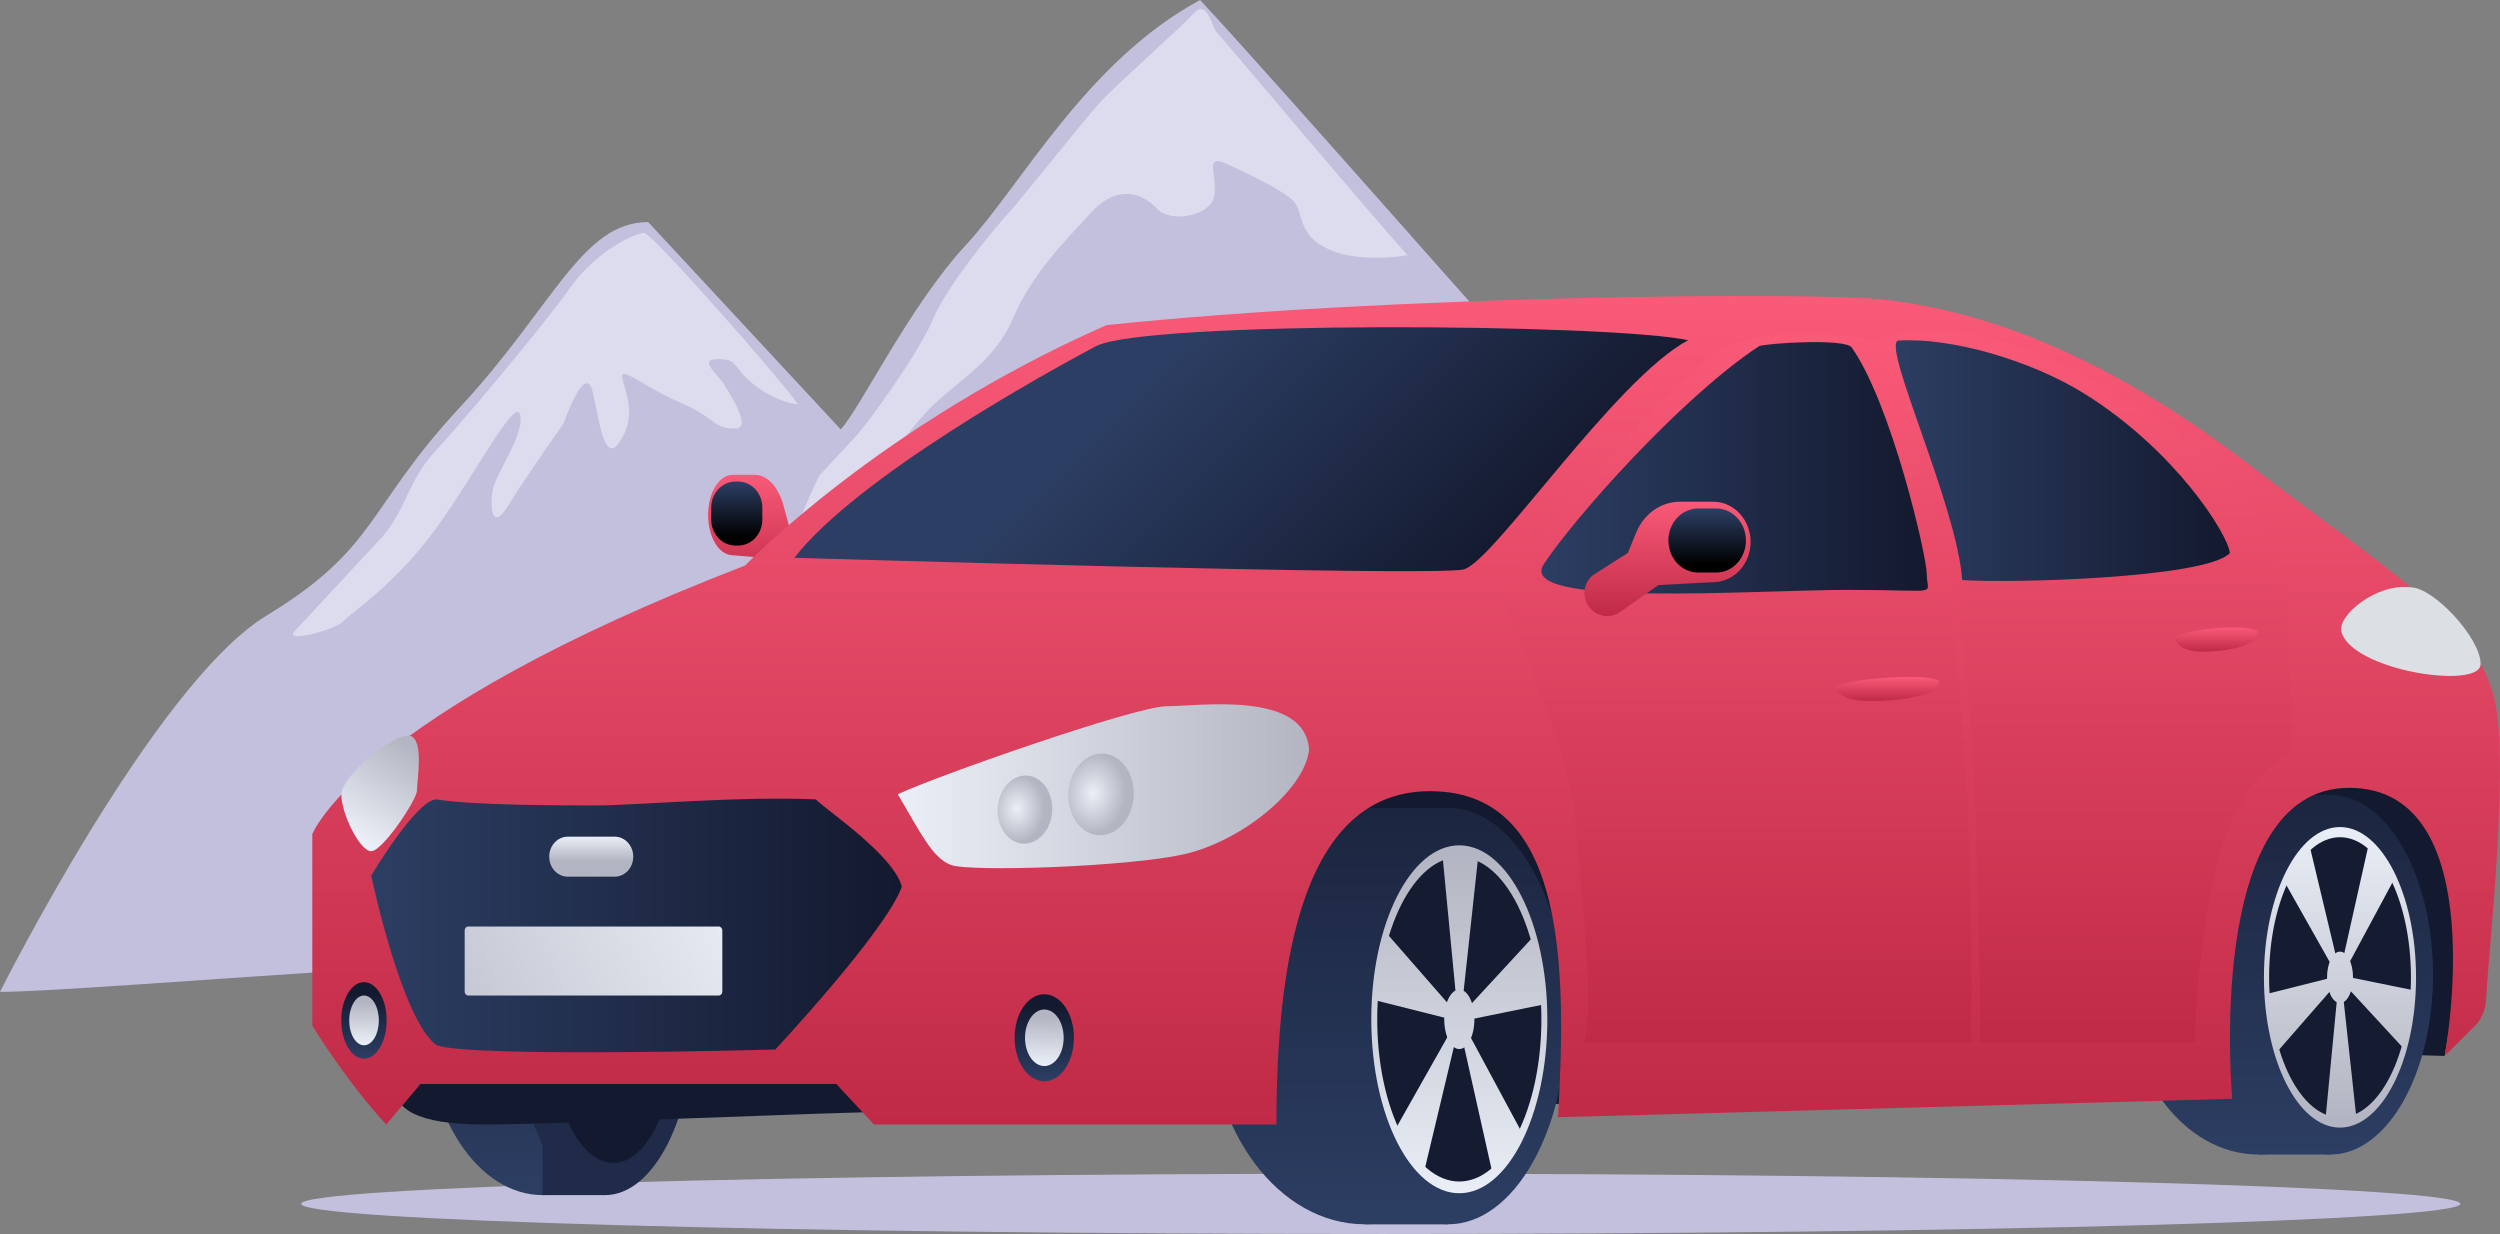 <svg width="156" height="77" viewBox="0 0 156 77" fill="none" xmlns="http://www.w3.org/2000/svg">
<rect x="0" y="0" width="156" height="77" fill="#808080" stroke="none"/>
<path d="M0.004 61.891C5.845 61.891 40.112 58.696 47.73 59.968C55.344 61.234 119.905 56.492 119.905 56.492C119.905 56.492 104.22 32.676 100.344 28.502C96.471 24.331 80.22 5.742 74.888 0C67.78 3.828 63.725 11.572 60.253 15.311C56.782 19.049 53.689 25.471 52.461 26.794C46.794 20.691 43.618 17.272 40.447 13.857C36.305 13.857 34.528 19.139 28.687 25.429C22.85 31.715 23.608 34.177 16.63 38.413C9.648 42.649 -7.62939e-06 61.896 -7.62939e-06 61.896L0.004 61.891Z" fill="#C3C0DD"/>
<path d="M87.838 15.925C86.03 13.979 76.191 2.289 75.907 1.984C75.624 1.679 75.337 -0.066 74.509 0.821C73.686 1.708 69.653 5.296 68.673 6.356C67.693 7.416 63.724 12.44 62.993 13.224C62.261 14.007 59.155 17.699 58.201 19.955C57.247 22.211 53.989 26.592 53.506 27.113L51.215 29.581C50.705 30.129 48.623 36.016 47.669 37.039C46.715 38.062 50.779 35.946 51.668 34.168C52.556 32.39 56.172 27.47 57.822 25.692C59.473 23.914 62.013 22.685 63.184 19.917C64.36 17.15 66.355 15.133 68.102 13.252C69.849 11.371 71.404 12.159 72.227 13.045C73.05 13.932 75.62 13.491 75.781 12.159C75.938 10.826 75.145 9.598 76.513 10.212C77.876 10.826 80.098 11.887 80.734 12.572C81.37 13.256 80.925 14.692 82.955 15.578C84.985 16.465 87.842 15.921 87.842 15.921L87.838 15.925Z" fill="#DDDCEF"/>
<path d="M153.523 75.119C153.523 74.077 123.364 73.238 86.157 73.238C48.95 73.238 18.791 74.082 18.791 75.119C18.791 76.156 48.95 77 86.157 77C123.364 77 153.523 76.156 153.523 75.119Z" fill="#C3C0DD"/>
<path d="M33.861 74.575C29.853 74.575 26.604 69.694 26.604 63.673C26.604 57.652 29.853 52.772 33.861 52.772C37.869 52.772 41.118 57.652 41.118 63.673C41.118 69.694 37.869 74.575 33.861 74.575Z" fill="url(#paint0_linear_4228_162283)"/>
<path d="M33.857 52.772H37.751V74.575H33.857V52.772Z" fill="url(#paint1_linear_4228_162283)"/>
<path d="M37.751 74.575C34.696 74.575 32.219 69.694 32.219 63.673C32.219 57.652 34.696 52.772 37.751 52.772C40.806 52.772 43.283 57.652 43.283 63.673C43.283 69.694 40.806 74.575 37.751 74.575Z" fill="url(#paint2_linear_4228_162283)"/>
<path d="M38.265 72.567C36.042 72.567 34.24 68.585 34.24 63.673C34.24 58.761 36.042 54.779 38.265 54.779C40.488 54.779 42.29 58.761 42.29 63.673C42.29 68.585 40.488 72.567 38.265 72.567Z" fill="#13192E"/>
<path d="M49.546 36.499L47.978 34.829L45.644 34.642C44.825 34.576 44.184 33.473 44.184 32.137C44.184 30.748 44.873 29.627 45.722 29.627H47.094C47.869 29.627 48.571 30.373 48.884 31.527L49.242 32.831L50.605 34.139C51.084 34.599 51.167 35.673 50.77 36.307C50.444 36.832 49.934 36.916 49.551 36.504L49.546 36.499Z" fill="url(#paint3_linear_4228_162283)"/>
<path style="mix-blend-mode:screen" d="M45.888 30.049H46.062C46.894 30.049 47.569 30.776 47.569 31.672V32.418C47.569 33.315 46.894 34.041 46.062 34.041H45.888C45.055 34.041 44.38 33.315 44.38 32.418V31.672C44.38 30.776 45.055 30.049 45.888 30.049Z" fill="url(#paint4_linear_4228_162283)"/>
<path d="M24.553 67.525C24.553 69.166 25.855 70.17 30.285 70.17C34.715 70.17 52.343 69.368 56.019 69.368C59.695 69.368 100.125 68.847 100.125 68.847C100.125 68.847 102.939 49.427 93.54 47.823C84.14 46.219 24.549 67.525 24.549 67.525H24.553Z" fill="#13192E"/>
<path d="M85.164 76.395C79.797 76.395 75.446 70.579 75.446 63.406C75.446 56.232 79.797 50.417 85.164 50.417C90.531 50.417 94.881 56.232 94.881 63.406C94.881 70.579 90.531 76.395 85.164 76.395Z" fill="url(#paint5_linear_4228_162283)"/>
<path d="M85.159 50.417H90.373V76.4H85.159V50.417Z" fill="url(#paint6_linear_4228_162283)"/>
<path d="M90.373 76.395C86.281 76.395 82.964 70.579 82.964 63.406C82.964 56.232 86.281 50.417 90.373 50.417C94.465 50.417 97.782 56.232 97.782 63.406C97.782 70.579 94.465 76.395 90.373 76.395Z" fill="url(#paint7_linear_4228_162283)"/>
<path d="M91.061 74.002C88.083 74.002 85.669 69.258 85.669 63.406C85.669 57.553 88.083 52.809 91.061 52.809C94.039 52.809 96.454 57.553 96.454 63.406C96.454 69.258 94.039 74.002 91.061 74.002Z" fill="#151C32"/>
<path d="M92.002 63.603C92.002 64.63 91.579 65.461 91.061 65.461C90.543 65.461 90.12 64.63 90.12 63.603C90.12 62.576 90.543 61.746 91.061 61.746C91.579 61.746 92.002 62.576 92.002 63.603Z" fill="url(#paint8_linear_4228_162283)"/>
<path d="M96.554 63.603C96.554 57.618 94.088 52.748 91.061 52.748C88.034 52.748 85.569 57.618 85.569 63.603C85.569 69.589 88.034 74.458 91.061 74.458C94.088 74.458 96.554 69.589 96.554 63.603ZM96.183 63.603C96.183 69.185 93.884 73.726 91.061 73.726C88.239 73.726 85.939 69.185 85.939 63.603C85.939 58.021 88.239 53.48 91.061 53.48C93.884 53.48 96.183 58.021 96.183 63.603Z" fill="url(#paint9_linear_4228_162283)"/>
<path d="M91.061 64.316L90.007 53.335C90.007 53.335 91.523 52.795 92.254 53.335L91.061 64.316Z" fill="url(#paint10_linear_4228_162283)"/>
<path d="M91.405 63.824L85.795 62.412C85.795 62.412 86.004 59.395 86.488 58.19L91.405 63.824Z" fill="url(#paint11_linear_4228_162283)"/>
<path d="M91.274 63.022L88.861 73.13C88.861 73.13 87.472 71.803 87.041 70.517L91.274 63.022Z" fill="url(#paint12_linear_4228_162283)"/>
<path d="M90.848 63.022L94.968 70.677C94.968 70.677 93.901 72.877 93.148 73.29L90.848 63.022Z" fill="url(#paint13_linear_4228_162283)"/>
<path d="M90.717 63.824L95.678 58.448C95.678 58.448 96.406 61.131 96.371 62.669L90.717 63.819V63.824Z" fill="url(#paint14_linear_4228_162283)"/>
<path d="M152.547 65.892L142.176 65.573V45.792L155.13 50.258L152.547 65.892Z" fill="#13192E"/>
<path d="M140.922 72.042C136.286 72.042 132.528 67.018 132.528 60.822C132.528 54.625 136.286 49.601 140.922 49.601C145.558 49.601 149.315 54.625 149.315 60.822C149.315 67.018 145.558 72.042 140.922 72.042Z" fill="url(#paint15_linear_4228_162283)"/>
<path d="M140.918 49.596H145.421V72.042H140.918V49.596Z" fill="url(#paint16_linear_4228_162283)"/>
<path d="M145.421 72.042C141.887 72.042 139.023 67.018 139.023 60.822C139.023 54.625 141.887 49.601 145.421 49.601C148.955 49.601 151.82 54.625 151.82 60.822C151.82 67.018 148.955 72.042 145.421 72.042Z" fill="url(#paint17_linear_4228_162283)"/>
<path d="M146.018 69.978C143.446 69.978 141.362 65.879 141.362 60.822C141.362 55.764 143.446 51.665 146.018 51.665C148.59 51.665 150.674 55.764 150.674 60.822C150.674 65.879 148.59 69.978 146.018 69.978Z" fill="#151C32"/>
<path d="M146.828 60.986C146.828 60.099 146.467 59.381 146.018 59.381C145.569 59.381 145.208 60.099 145.208 60.986C145.208 61.872 145.569 62.59 146.018 62.59C146.467 62.59 146.828 61.872 146.828 60.986Z" fill="url(#paint18_linear_4228_162283)"/>
<path d="M150.761 60.985C150.761 66.155 148.631 70.362 146.013 70.362C143.396 70.362 141.27 66.155 141.27 60.985C141.27 55.816 143.4 51.608 146.013 51.608C148.627 51.608 150.761 55.816 150.761 60.985ZM150.443 60.985C150.443 56.163 148.457 52.242 146.018 52.242C143.579 52.242 141.592 56.163 141.592 60.985C141.592 65.808 143.579 69.729 146.018 69.729C148.457 69.729 150.443 65.808 150.443 60.985Z" fill="url(#paint19_linear_4228_162283)"/>
<path d="M146.018 60.371L145.108 69.856C145.108 69.856 146.419 70.32 147.05 69.856L146.018 60.371Z" fill="url(#paint20_linear_4228_162283)"/>
<path d="M146.314 60.798L141.466 62.017C141.466 62.017 141.649 64.626 142.067 65.667L146.314 60.798Z" fill="url(#paint21_linear_4228_162283)"/>
<path d="M146.201 61.487L144.114 52.753C144.114 52.753 142.916 53.898 142.542 55.009L146.196 61.487H146.201Z" fill="url(#paint22_linear_4228_162283)"/>
<path d="M145.835 61.487L149.394 54.873C149.394 54.873 148.47 52.973 147.821 52.617L145.835 61.487Z" fill="url(#paint23_linear_4228_162283)"/>
<path d="M145.717 60.798L150.003 65.442C150.003 65.442 150.63 63.124 150.604 61.792L145.721 60.798H145.717Z" fill="url(#paint24_linear_4228_162283)"/>
<path d="M24.105 70.17C21.574 67.445 19.488 63.997 19.488 63.997V52.049C19.488 52.049 22.367 44.591 46.493 35.289C46.493 35.289 54.948 26.489 69.043 20.288C87.137 18.388 112.949 18.242 117.248 18.669C123.904 19.331 131.622 22.3 140.408 29.036C149.198 35.767 154.856 38.981 155.749 44.07C156.515 48.423 155.3 59.184 155.13 62.374C155.1 62.923 154.908 63.443 154.577 63.866L152.547 65.892C152.547 65.892 155.675 49.16 146.588 49.16C137.502 49.16 139.293 68.566 139.293 68.566L97.22 69.715C97.782 60.268 97.595 49.999 89.972 49.399C81.161 48.705 79.649 60.277 79.649 70.165H54.529L52.186 67.642H26.239L24.105 70.165V70.17Z" fill="url(#paint25_linear_4228_162283)"/>
<path d="M116.956 21.23C113.158 20.532 110.009 20.715 107.953 21.54C105.897 22.366 99.237 29.486 96.654 32.746C94.071 36.007 94.071 36.968 94.071 37.93C94.071 38.892 97.895 46.214 98.292 51.135C98.688 56.055 99.498 62.041 98.871 65.034H122.989C122.989 65.034 123.882 30.828 116.956 21.226V21.23Z" fill="url(#paint26_linear_4228_162283)"/>
<path d="M116.956 21.231C118.52 24.622 121.721 32.24 122.614 41.059C123.507 49.878 123.559 62.627 123.559 65.034H136.958C137.433 53.405 139.441 48.836 143.017 46.913C143.017 44.666 142.895 35.233 141.244 32.254C139.593 29.276 125.82 17.9 116.956 21.231Z" fill="url(#paint27_linear_4228_162283)"/>
<path d="M27.232 49.882C25.991 49.882 23.164 54.639 23.164 54.639C23.164 54.639 25.05 63.622 27.232 65.221C29.414 66.023 48.379 65.489 48.379 65.489C48.379 65.489 55.279 58.11 56.272 55.333C55.775 53.354 51.481 50.497 50.91 49.882C46.145 49.667 39.594 50.258 37.259 50.258C34.924 50.258 29.567 50.258 27.232 49.882Z" fill="url(#paint28_linear_4228_162283)"/>
<path d="M56.023 49.559C57.413 51.909 58.158 53.513 59.325 53.968C60.492 54.423 70.371 54.099 73.895 53.302C77.419 52.5 81.391 49.347 81.688 46.782C81.444 43.066 74.788 44.07 72.802 44.07C70.816 44.07 58.11 48.545 56.023 49.563V49.559Z" fill="url(#paint29_linear_4228_162283)"/>
<path d="M26.017 49.348C26.017 49.882 23.883 53.114 23.164 53.114C22.445 53.114 21.3 50.76 21.3 49.582C21.3 48.405 24.649 45.679 25.568 45.909C26.487 46.139 26.017 48.625 26.017 49.348Z" fill="url(#paint30_linear_4228_162283)"/>
<path d="M109.761 21.601C104.734 24.936 98.118 32.479 96.332 35.205C94.546 37.93 109.364 36.809 115.319 36.809C121.273 36.809 120.232 37.208 120.232 35.847C120.232 34.679 118.01 25.166 115.545 21.681C115.14 21.109 110.331 21.404 109.761 21.601Z" fill="url(#paint31_linear_4228_162283)"/>
<path d="M118.42 21.254C117.475 21.709 122.144 31.654 122.44 36.194C125.319 36.41 137.681 36.087 139.145 34.51C139.018 33.328 135.738 28.093 130.058 24.561C126.757 22.507 121.756 21.029 118.415 21.254H118.42Z" fill="url(#paint32_linear_4228_162283)"/>
<path d="M105.339 21.23C100.775 23.66 93.204 35.045 91.34 35.528C89.48 36.011 49.568 34.806 49.568 34.806C53.506 29.744 65.31 23.238 68.372 21.61C71.434 19.983 100.653 20.189 105.335 21.23H105.339Z" fill="url(#paint33_linear_4228_162283)"/>
<path style="mix-blend-mode:screen" d="M66.673 49.376C66.556 50.778 67.375 52.002 68.494 52.11C69.618 52.218 70.624 51.167 70.737 49.765C70.855 48.362 70.036 47.138 68.917 47.03C67.793 46.922 66.787 47.973 66.673 49.376Z" fill="url(#paint34_radial_4228_162283)"/>
<path style="mix-blend-mode:screen" d="M62.261 50.356C62.165 51.529 62.845 52.547 63.781 52.64C64.718 52.73 65.558 51.857 65.654 50.684C65.75 49.511 65.07 48.494 64.134 48.4C63.197 48.311 62.357 49.183 62.261 50.356Z" fill="url(#paint35_radial_4228_162283)"/>
<path d="M63.311 64.757C63.311 66.258 64.138 67.473 65.162 67.473C66.186 67.473 67.013 66.258 67.013 64.757C67.013 63.256 66.186 62.041 65.162 62.041C64.138 62.041 63.311 63.256 63.311 64.757Z" fill="url(#paint36_linear_4228_162283)"/>
<path d="M63.96 64.757C63.96 65.733 64.5 66.521 65.166 66.521C65.833 66.521 66.373 65.733 66.373 64.757C66.373 63.781 65.833 62.993 65.166 62.993C64.5 62.993 63.96 63.781 63.96 64.757Z" fill="url(#paint37_linear_4228_162283)"/>
<path d="M21.295 63.673C21.295 64.991 21.931 66.061 22.711 66.061C23.491 66.061 24.127 64.991 24.127 63.673C24.127 62.355 23.491 61.286 22.711 61.286C21.931 61.286 21.295 62.355 21.295 63.673Z" fill="url(#paint38_linear_4228_162283)"/>
<path d="M22.715 65.226C22.205 65.226 21.792 64.531 21.792 63.673C21.792 62.816 22.205 62.121 22.715 62.121C23.225 62.121 23.639 62.816 23.639 63.673C23.639 64.531 23.225 65.226 22.715 65.226Z" fill="url(#paint39_linear_4228_162283)"/>
<path d="M44.847 62.121H29.223C29.098 62.121 28.996 62.011 28.996 61.877V58.058C28.996 57.924 29.098 57.814 29.223 57.814H44.847C44.972 57.814 45.073 57.924 45.073 58.058V61.877C45.073 62.011 44.972 62.121 44.847 62.121Z" fill="url(#paint40_linear_4228_162283)"/>
<path d="M38.356 54.705H35.429C34.789 54.705 34.271 54.146 34.271 53.457C34.271 52.767 34.789 52.209 35.429 52.209H38.356C38.997 52.209 39.515 52.767 39.515 53.457C39.515 54.146 38.997 54.705 38.356 54.705Z" fill="url(#paint41_linear_4228_162283)"/>
<path d="M101.106 38.179L103.484 36.509L107.021 36.321C108.262 36.255 109.238 35.153 109.238 33.816C109.238 32.428 108.192 31.307 106.907 31.307H104.83C103.654 31.307 102.591 32.053 102.112 33.206L101.572 34.511L99.503 35.819C98.775 36.279 98.653 37.353 99.254 37.986C99.751 38.512 100.522 38.596 101.106 38.183V38.179Z" fill="url(#paint42_linear_4228_162283)"/>
<path style="mix-blend-mode:screen" d="M105.962 35.726H107.09C108.114 35.726 108.946 34.83 108.946 33.727C108.946 32.625 108.114 31.729 107.09 31.729H105.962C104.939 31.729 104.107 32.625 104.107 33.727C104.107 34.83 104.939 35.726 105.962 35.726Z" fill="url(#paint43_linear_4228_162283)"/>
<path d="M114.604 42.832C114.604 43.386 115.349 43.747 116.717 43.747C118.084 43.747 120.915 43.545 121.02 42.504C120.388 41.978 115.466 42.316 114.608 42.832H114.604Z" fill="url(#paint44_linear_4228_162283)"/>
<path d="M135.76 39.745C135.76 40.299 136.357 40.66 137.45 40.66C138.543 40.66 140.813 40.459 140.896 39.417C140.39 38.892 136.444 39.23 135.756 39.745H135.76Z" fill="url(#paint45_linear_4228_162283)"/>
<path d="M150.426 36.65C151.85 36.65 154.791 39.806 154.791 41.434C154.791 43.062 146.767 41.861 146.101 39.417C145.835 38.441 148.257 36.377 150.426 36.65Z" fill="#DCE0E4"/>
<path d="M49.804 25.241C48.745 23.693 40.665 14.532 40.199 14.532C39.733 14.532 37.281 15.536 35.547 17.994C33.814 20.457 28.587 26.63 27.045 28.29C25.499 29.956 25.268 31.982 23.743 33.619C22.219 35.261 19.026 38.699 18.368 39.408C17.71 40.116 20.886 39.337 21.413 38.77C21.94 38.202 24.397 36.65 26.827 33.483C29.258 30.317 32.158 24.646 32.455 25.875C32.751 27.104 30.974 29.473 30.76 30.523C30.547 31.569 30.678 33.258 31.714 31.551C32.751 29.843 35.164 26.424 35.164 26.424C35.164 26.424 36.519 22.507 36.985 24.463C37.451 26.424 37.747 29.482 38.932 27.108C40.117 24.735 37.451 22.319 39.903 23.778C42.355 25.237 42.355 24.965 43.584 25.692C44.812 26.419 44.769 26.738 45.866 26.738C46.964 26.738 45.57 24.641 45.191 24.003C44.812 23.365 43.497 22.408 44.812 22.408C46.127 22.408 45.618 22.863 47.055 24.003C48.493 25.143 49.804 25.232 49.804 25.232V25.241Z" fill="#DDDCEF"/>
<defs>
<linearGradient id="paint0_linear_4228_162283" x1="33.861" y1="74.626" x2="33.861" y2="42.33" gradientUnits="userSpaceOnUse">
<stop stop-color="#2C3E63"/>
<stop offset="1" stop-color="#13192E"/>
</linearGradient>
<linearGradient id="paint1_linear_4228_162283" x1="35.808" y1="-28.164" x2="35.808" y2="-28.164" gradientUnits="userSpaceOnUse">
<stop stop-color="#2C3E63"/>
<stop offset="1" stop-color="#13192E"/>
</linearGradient>
<linearGradient id="paint2_linear_4228_162283" x1="37.755" y1="-28.164" x2="37.755" y2="-28.164" gradientUnits="userSpaceOnUse">
<stop stop-color="#2C3E63"/>
<stop offset="1" stop-color="#13192E"/>
</linearGradient>
<linearGradient id="paint3_linear_4228_162283" x1="47.603" y1="29.627" x2="47.603" y2="36.765" gradientUnits="userSpaceOnUse">
<stop stop-color="#F95A78"/>
<stop offset="1" stop-color="#C02A46"/>
</linearGradient>
<linearGradient id="paint4_linear_4228_162283" x1="45.975" y1="30.124" x2="45.975" y2="33.507" gradientUnits="userSpaceOnUse">
<stop stop-color="#2C3E63"/>
<stop offset="1"/>
</linearGradient>
<linearGradient id="paint5_linear_4228_162283" x1="85.164" y1="76.456" x2="85.164" y2="37.977" gradientUnits="userSpaceOnUse">
<stop stop-color="#2C3E63"/>
<stop offset="1" stop-color="#13192E"/>
</linearGradient>
<linearGradient id="paint6_linear_4228_162283" x1="87.768" y1="76.456" x2="87.768" y2="37.977" gradientUnits="userSpaceOnUse">
<stop stop-color="#2C3E63"/>
<stop offset="1" stop-color="#13192E"/>
</linearGradient>
<linearGradient id="paint7_linear_4228_162283" x1="90.373" y1="76.456" x2="90.373" y2="37.977" gradientUnits="userSpaceOnUse">
<stop stop-color="#2C3E63"/>
<stop offset="1" stop-color="#13192E"/>
</linearGradient>
<linearGradient id="paint8_linear_4228_162283" x1="91.061" y1="74.913" x2="91.061" y2="53.424" gradientUnits="userSpaceOnUse">
<stop stop-color="#EBEFF7"/>
<stop offset="1" stop-color="#B3B6C2"/>
</linearGradient>
<linearGradient id="paint9_linear_4228_162283" x1="91.061" y1="74.913" x2="91.061" y2="53.424" gradientUnits="userSpaceOnUse">
<stop stop-color="#EBEFF7"/>
<stop offset="1" stop-color="#B3B6C2"/>
</linearGradient>
<linearGradient id="paint10_linear_4228_162283" x1="91.131" y1="74.913" x2="91.131" y2="53.424" gradientUnits="userSpaceOnUse">
<stop stop-color="#EBEFF7"/>
<stop offset="1" stop-color="#B3B6C2"/>
</linearGradient>
<linearGradient id="paint11_linear_4228_162283" x1="88.6" y1="74.913" x2="88.6" y2="53.424" gradientUnits="userSpaceOnUse">
<stop stop-color="#EBEFF7"/>
<stop offset="1" stop-color="#B3B6C2"/>
</linearGradient>
<linearGradient id="paint12_linear_4228_162283" x1="89.157" y1="74.913" x2="89.157" y2="53.424" gradientUnits="userSpaceOnUse">
<stop stop-color="#EBEFF7"/>
<stop offset="1" stop-color="#B3B6C2"/>
</linearGradient>
<linearGradient id="paint13_linear_4228_162283" x1="92.908" y1="74.913" x2="92.908" y2="53.424" gradientUnits="userSpaceOnUse">
<stop stop-color="#EBEFF7"/>
<stop offset="1" stop-color="#B3B6C2"/>
</linearGradient>
<linearGradient id="paint14_linear_4228_162283" x1="93.544" y1="74.913" x2="93.544" y2="53.424" gradientUnits="userSpaceOnUse">
<stop stop-color="#EBEFF7"/>
<stop offset="1" stop-color="#B3B6C2"/>
</linearGradient>
<linearGradient id="paint15_linear_4228_162283" x1="140.922" y1="72.094" x2="140.922" y2="38.85" gradientUnits="userSpaceOnUse">
<stop stop-color="#2C3E63"/>
<stop offset="1" stop-color="#13192E"/>
</linearGradient>
<linearGradient id="paint16_linear_4228_162283" x1="143.174" y1="72.093" x2="143.174" y2="38.849" gradientUnits="userSpaceOnUse">
<stop stop-color="#2C3E63"/>
<stop offset="1" stop-color="#13192E"/>
</linearGradient>
<linearGradient id="paint17_linear_4228_162283" x1="145.421" y1="72.094" x2="145.421" y2="38.85" gradientUnits="userSpaceOnUse">
<stop stop-color="#2C3E63"/>
<stop offset="1" stop-color="#13192E"/>
</linearGradient>
<linearGradient id="paint18_linear_4228_162283" x1="146.018" y1="51.215" x2="146.018" y2="69.781" gradientUnits="userSpaceOnUse">
<stop stop-color="#EBEFF7"/>
<stop offset="1" stop-color="#B3B6C2"/>
</linearGradient>
<linearGradient id="paint19_linear_4228_162283" x1="146.018" y1="51.214" x2="146.018" y2="69.781" gradientUnits="userSpaceOnUse">
<stop stop-color="#EBEFF7"/>
<stop offset="1" stop-color="#B3B6C2"/>
</linearGradient>
<linearGradient id="paint20_linear_4228_162283" x1="146.075" y1="51.215" x2="146.075" y2="69.781" gradientUnits="userSpaceOnUse">
<stop stop-color="#EBEFF7"/>
<stop offset="1" stop-color="#B3B6C2"/>
</linearGradient>
<linearGradient id="paint21_linear_4228_162283" x1="143.888" y1="51.215" x2="143.888" y2="69.781" gradientUnits="userSpaceOnUse">
<stop stop-color="#EBEFF7"/>
<stop offset="1" stop-color="#B3B6C2"/>
</linearGradient>
<linearGradient id="paint22_linear_4228_162283" x1="144.371" y1="51.214" x2="144.371" y2="69.781" gradientUnits="userSpaceOnUse">
<stop stop-color="#EBEFF7"/>
<stop offset="1" stop-color="#B3B6C2"/>
</linearGradient>
<linearGradient id="paint23_linear_4228_162283" x1="147.612" y1="51.214" x2="147.612" y2="69.781" gradientUnits="userSpaceOnUse">
<stop stop-color="#EBEFF7"/>
<stop offset="1" stop-color="#B3B6C2"/>
</linearGradient>
<linearGradient id="paint24_linear_4228_162283" x1="148.161" y1="51.215" x2="148.161" y2="69.781" gradientUnits="userSpaceOnUse">
<stop stop-color="#EBEFF7"/>
<stop offset="1" stop-color="#B3B6C2"/>
</linearGradient>
<linearGradient id="paint25_linear_4228_162283" x1="87.744" y1="18.471" x2="87.744" y2="70.17" gradientUnits="userSpaceOnUse">
<stop stop-color="#F95A78"/>
<stop offset="1" stop-color="#C02A46"/>
</linearGradient>
<linearGradient id="paint26_linear_4228_162283" x1="108.549" y1="20.799" x2="108.549" y2="65.034" gradientUnits="userSpaceOnUse">
<stop stop-color="#F95A78"/>
<stop offset="1" stop-color="#C02A46"/>
</linearGradient>
<linearGradient id="paint27_linear_4228_162283" x1="129.986" y1="20.626" x2="129.986" y2="65.034" gradientUnits="userSpaceOnUse">
<stop stop-color="#F95A78"/>
<stop offset="1" stop-color="#C02A46"/>
</linearGradient>
<linearGradient id="paint28_linear_4228_162283" x1="23.16" y1="57.749" x2="56.272" y2="57.749" gradientUnits="userSpaceOnUse">
<stop stop-color="#2C3E63"/>
<stop offset="1" stop-color="#13192E"/>
</linearGradient>
<linearGradient id="paint29_linear_4228_162283" x1="56.023" y1="49.061" x2="81.688" y2="49.061" gradientUnits="userSpaceOnUse">
<stop stop-color="#EBEFF7"/>
<stop offset="1" stop-color="#B3B6C2"/>
</linearGradient>
<linearGradient id="paint30_linear_4228_162283" x1="22.149" y1="52.214" x2="25.688" y2="46.593" gradientUnits="userSpaceOnUse">
<stop stop-color="#EBEFF7"/>
<stop offset="1" stop-color="#B3B6C2"/>
</linearGradient>
<linearGradient id="paint31_linear_4228_162283" x1="96.179" y1="29.196" x2="120.302" y2="29.196" gradientUnits="userSpaceOnUse">
<stop stop-color="#2C3E63"/>
<stop offset="1" stop-color="#13192E"/>
</linearGradient>
<linearGradient id="paint32_linear_4228_162283" x1="118.294" y1="28.741" x2="139.145" y2="28.741" gradientUnits="userSpaceOnUse">
<stop stop-color="#2C3E63"/>
<stop offset="1" stop-color="#13192E"/>
</linearGradient>
<linearGradient id="paint33_linear_4228_162283" x1="72.789" y1="22.502" x2="89.238" y2="39.272" gradientUnits="userSpaceOnUse">
<stop stop-color="#2C3E63"/>
<stop offset="1" stop-color="#13192E"/>
</linearGradient>
<radialGradient id="paint34_radial_4228_162283" cx="0" cy="0" r="1" gradientUnits="userSpaceOnUse" gradientTransform="translate(68.203 49.524) rotate(-174.499) scale(2.039 2.55)">
<stop stop-color="#EBEFF7"/>
<stop offset="1" stop-color="#B3B6C2"/>
</radialGradient>
<radialGradient id="paint35_radial_4228_162283" cx="0" cy="0" r="1" gradientUnits="userSpaceOnUse" gradientTransform="translate(63.468 50.472) rotate(-174.499) scale(1.702 2.128)">
<stop stop-color="#EBEFF7"/>
<stop offset="1" stop-color="#B3B6C2"/>
</radialGradient>
<linearGradient id="paint36_linear_4228_162283" x1="65.14" y1="67.37" x2="65.186" y2="62.773" gradientUnits="userSpaceOnUse">
<stop stop-color="#2C3E63"/>
<stop offset="1" stop-color="#13192E"/>
</linearGradient>
<linearGradient id="paint37_linear_4228_162283" x1="65.149" y1="66.455" x2="65.179" y2="63.467" gradientUnits="userSpaceOnUse">
<stop stop-color="#EBEFF7"/>
<stop offset="1" stop-color="#B3B6C2"/>
</linearGradient>
<linearGradient id="paint38_linear_4228_162283" x1="22.693" y1="65.972" x2="22.734" y2="61.928" gradientUnits="userSpaceOnUse">
<stop stop-color="#2C3E63"/>
<stop offset="1" stop-color="#13192E"/>
</linearGradient>
<linearGradient id="paint39_linear_4228_162283" x1="22.698" y1="65.17" x2="22.728" y2="62.538" gradientUnits="userSpaceOnUse">
<stop stop-color="#EBEFF7"/>
<stop offset="1" stop-color="#B3B6C2"/>
</linearGradient>
<linearGradient id="paint40_linear_4228_162283" x1="46.245" y1="54.249" x2="21.192" y2="67.666" gradientUnits="userSpaceOnUse">
<stop stop-color="#EBEFF7"/>
<stop offset="1" stop-color="#B3B6C2"/>
</linearGradient>
<linearGradient id="paint41_linear_4228_162283" x1="36.897" y1="52.2" x2="36.897" y2="53.71" gradientUnits="userSpaceOnUse">
<stop stop-color="#EBEFF7"/>
<stop offset="1" stop-color="#B3B6C2"/>
</linearGradient>
<linearGradient id="paint42_linear_4228_162283" x1="104.054" y1="31.307" x2="104.054" y2="38.445" gradientUnits="userSpaceOnUse">
<stop stop-color="#F95A78"/>
<stop offset="1" stop-color="#C02A46"/>
</linearGradient>
<linearGradient id="paint43_linear_4228_162283" x1="106.524" y1="31.809" x2="106.524" y2="35.191" gradientUnits="userSpaceOnUse">
<stop stop-color="#2C3E63"/>
<stop offset="1"/>
</linearGradient>
<linearGradient id="paint44_linear_4228_162283" x1="117.812" y1="42.24" x2="117.812" y2="43.747" gradientUnits="userSpaceOnUse">
<stop stop-color="#F95A78"/>
<stop offset="1" stop-color="#C02A46"/>
</linearGradient>
<linearGradient id="paint45_linear_4228_162283" x1="138.326" y1="39.153" x2="138.326" y2="40.66" gradientUnits="userSpaceOnUse">
<stop stop-color="#F95A78"/>
<stop offset="1" stop-color="#C02A46"/>
</linearGradient>
</defs>
</svg>
